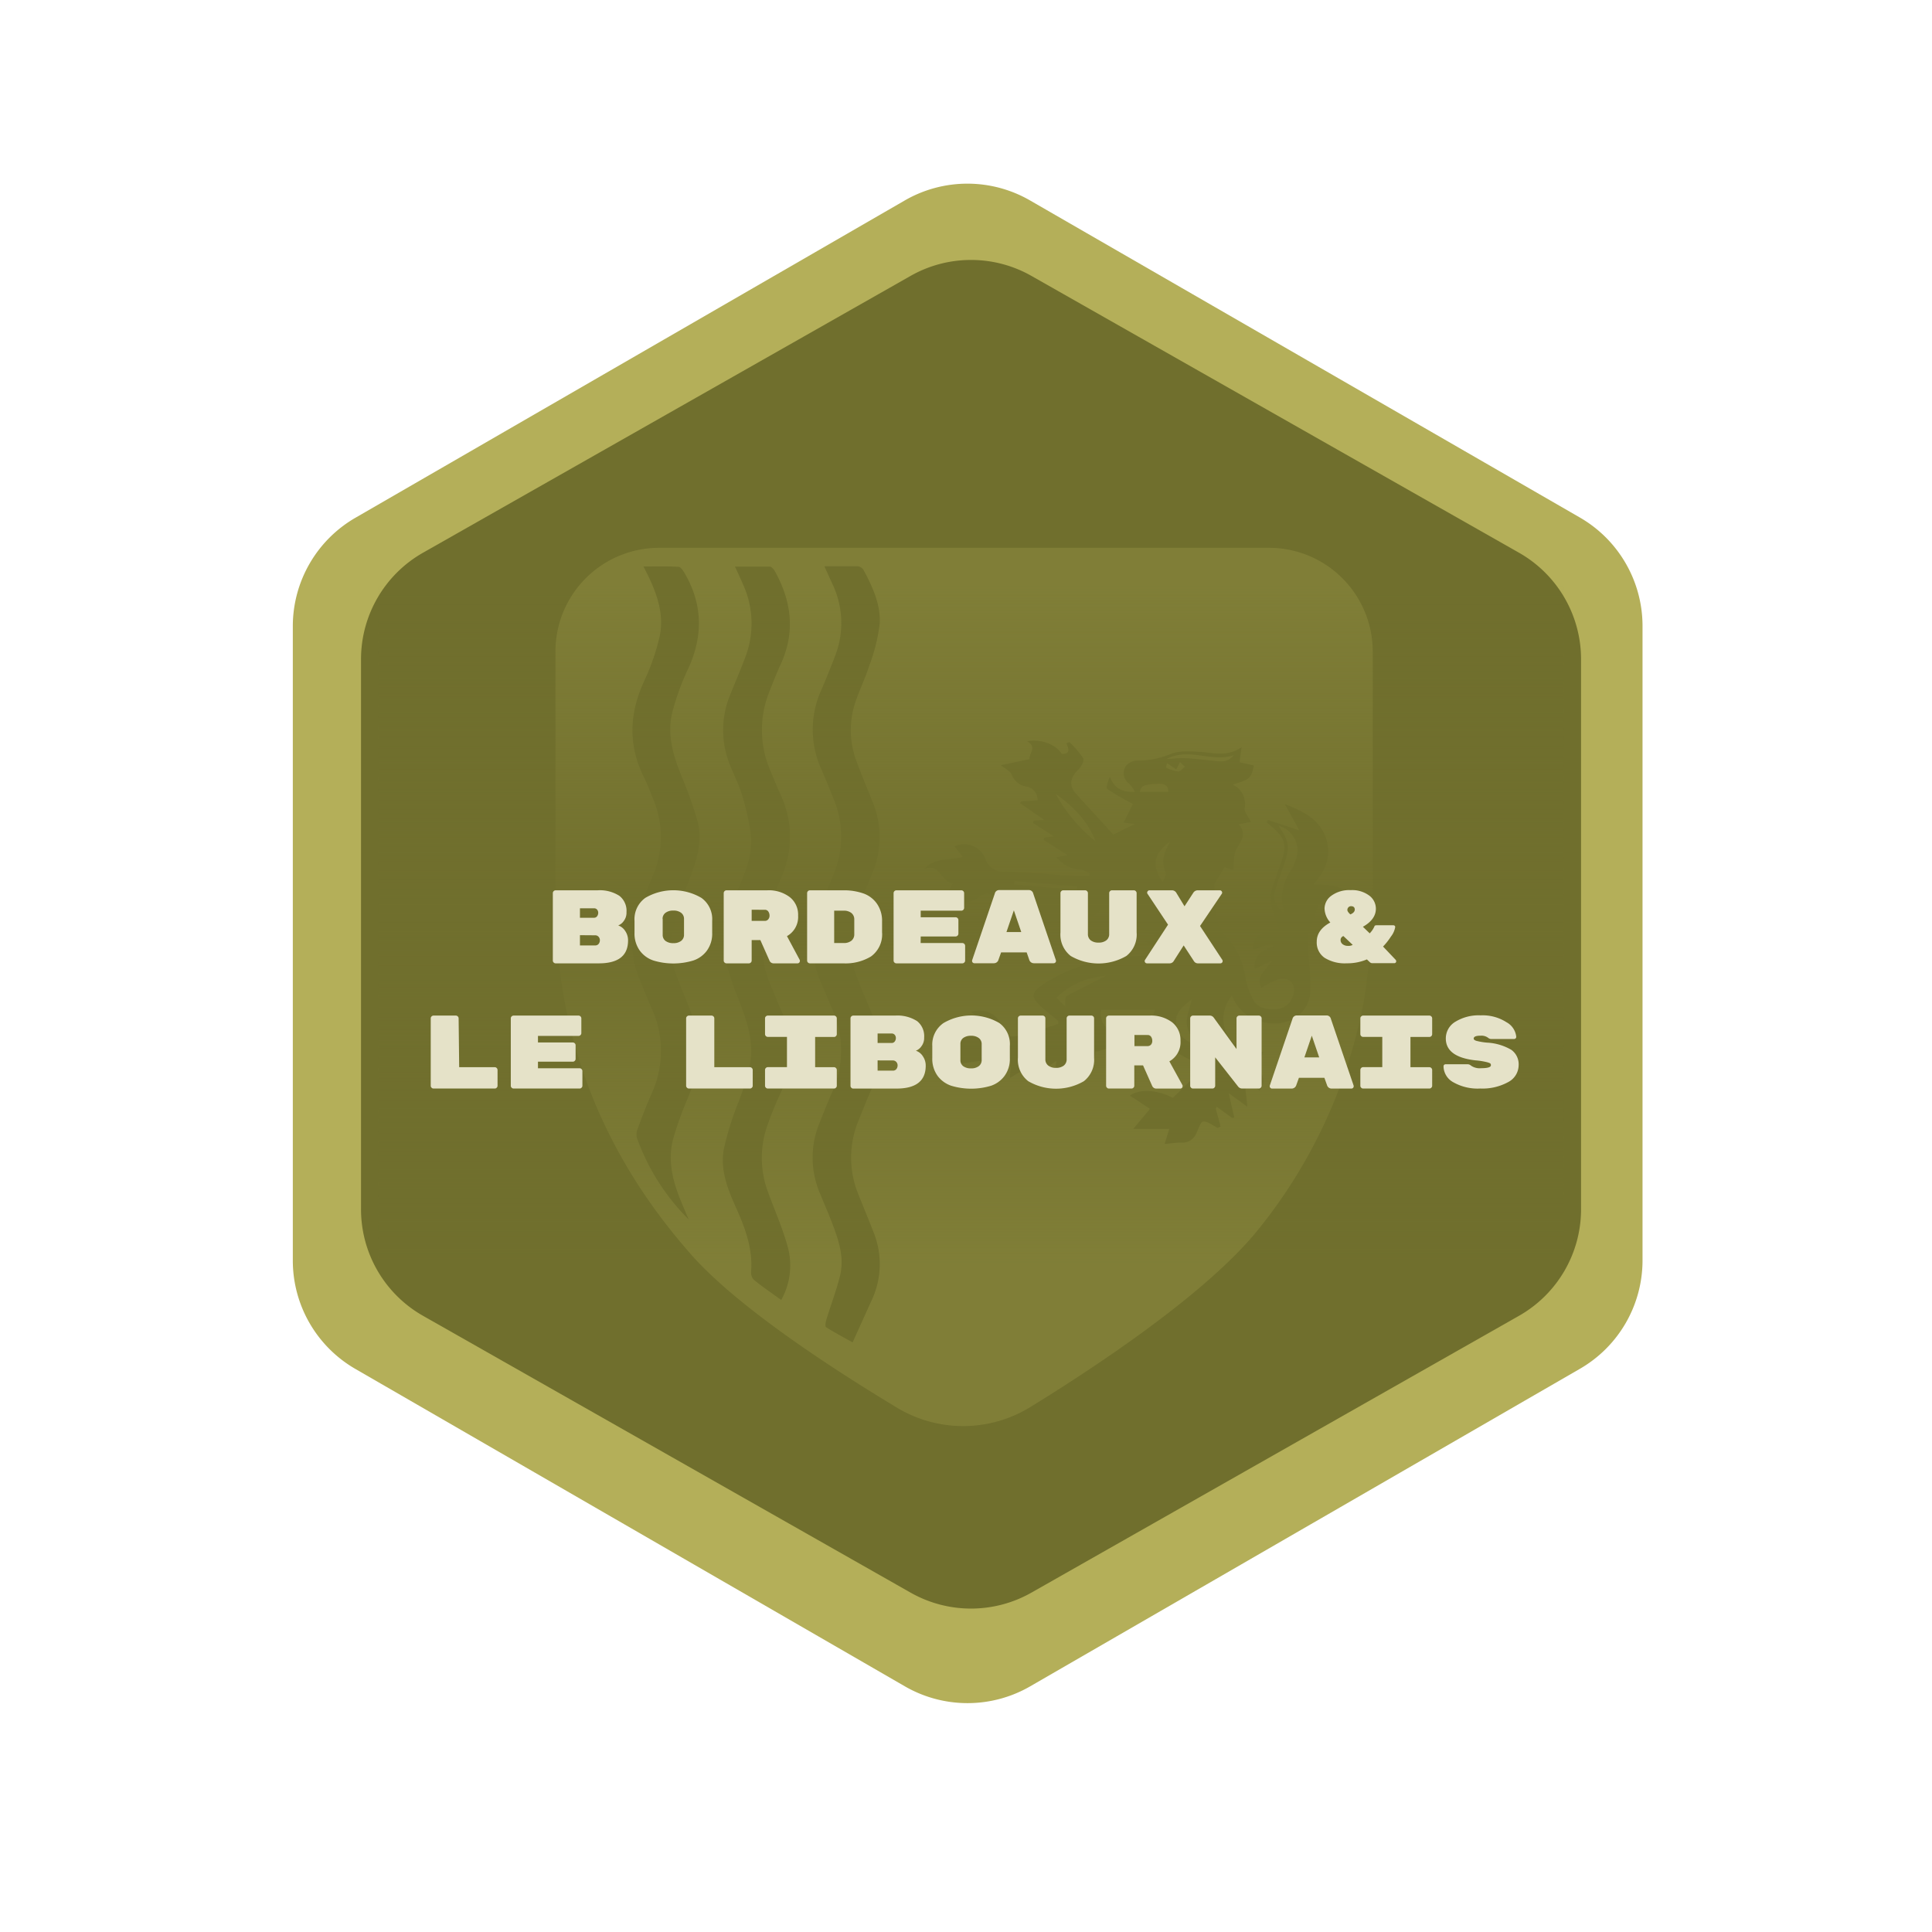 <svg xmlns="http://www.w3.org/2000/svg" xmlns:xlink="http://www.w3.org/1999/xlink" viewBox="0 0 346.99 346.99"><defs><style>.cls-1{fill:#b4af59;}.cls-2,.cls-3{fill:#706f2d;}.cls-2{stroke:#b4af59;stroke-miterlimit:10;}.cls-4{opacity:0.24;}.cls-5{fill:url(#Dégradé_sans_nom_14);}.cls-6{fill:#e5e2c8;}</style><linearGradient id="Dégradé_sans_nom_14" x1="174.4" y1="226.85" x2="174.4" y2="105.11" gradientUnits="userSpaceOnUse"><stop offset="0" stop-color="#706f2d" stop-opacity="0"/><stop offset="0.5" stop-color="#706f2d"/><stop offset="1" stop-color="#706f2d" stop-opacity="0"/></linearGradient></defs><g id="Médailles_Finales" data-name="Médailles Finales"><g id="Aquitaine"><path class="cls-1" d="M295,226.36v-114A22.51,22.51,0,0,0,283.7,92.92L185,36a22.5,22.5,0,0,0-22.5,0l-98.68,57A22.51,22.51,0,0,0,52.59,112.4v114a22.48,22.48,0,0,0,11.25,19.47l98.68,57a22.5,22.5,0,0,0,22.5,0l98.68-57A22.48,22.48,0,0,0,295,226.36Z"/><path class="cls-2" d="M284.46,217.19V118.4a22.5,22.5,0,0,0-11.39-19.56L185.5,49.12a22.49,22.49,0,0,0-22.21,0L75.72,98.84A22.49,22.49,0,0,0,64.34,118.4v98.79a22.49,22.49,0,0,0,11.38,19.56l87.57,49.72a22.49,22.49,0,0,0,22.21,0l87.57-49.72A22.5,22.5,0,0,0,284.46,217.19Z"/><path class="cls-3" d="M216,138.22l2.58,4.27c-1.69,1.11.35,1.53.59,2.22a7.92,7.92,0,0,0-.27,1.39c1,.38,2,.64,3.16,1v3.15c-1.74,1.48-1.67,2.25.42,3.45a3.22,3.22,0,0,1,.84.52,5,5,0,0,1,.51,1l-.95.4-3.44,1.34c-1.36-1.52-1.63-1.49-2.82.52-.53.89-1,.93-1.76.12-.51-.58-1.25-1-1.77-1.54a1.19,1.19,0,0,1-.14-1.11,7.21,7.21,0,0,1,1.49-1c-.57-1.12-.6-1.45-4.49.44l-2.2-2.08c2-.7,4-1.39,6.06-2.13a1,1,0,0,0,.47-.74c.11-2-2.27-5.09-4.31-5.48-3.35-.64-6.75-1-10.06-1.82a21.12,21.12,0,0,1-5.16-2.27,5.76,5.76,0,0,1-2.65-3.19,22.89,22.89,0,0,0-2.6-4.78,2.68,2.68,0,0,0-3.21-1.17c-4,1.18-8.12,2.19-12.1,3.51-1.34.43-2.41,1.63-3.66,2.38s-2.19,2.14-3.26,3.11a15.57,15.57,0,0,0-2.37,2.49c-2.33-.27-2,2.11-3.3,2.87-.56-1.31-1.51-1-2.58-.31,0-.35-.1-.73,0-.77,2.05-.89.88-2.53.92-3.88a1.56,1.56,0,0,1,.06-.2l1.29.19-.81-4-.56.11.5,2.48c-2.47.83-.18,2.75-1.13,4l-1.16.09V146l-.32-.2-2.81,2.9c-.33-.46-.75-1.34-1-1.29a4.3,4.3,0,0,0-1.68,1,9.24,9.24,0,0,0-1,1.28l-.78-1.78a13.23,13.23,0,0,0-1.92,1.06,7.74,7.74,0,0,0-1.19,1.38v-2.27L144.73,150a2,2,0,0,0-2.45-1c-1.58.34-.9,1.73-1.18,2.9-1.37-.48-2.64-.55-2.77,1.47l-.4,0a6.83,6.83,0,0,1-.72-1.17c-.45-1.22-1.3-1.47-2-.37a12.16,12.16,0,0,0-.95,3l-4.18-1.13a6,6,0,0,1,.89-1.11,1.61,1.61,0,0,0,.53-2.25c-.57-.87-1.46-.43-2.16,0-1,.58-1.93,1.2-2.74,1.72-.71-.57-1.31-1-1.84-1.51-.24-.21-.55-.68-.47-.84a1.81,1.81,0,0,1,.9-.66c1.27-.54,2.61-.94,3.82-1.58.77-.4.32-2.4-.66-3.28-.39-.34-.76-.7-1.1-1l4.1-1.84a13.21,13.21,0,0,1,.13,2c-.13,1.77.9,2.68,2.59,2.12a14.68,14.68,0,0,0,2.3-1.1c1.5-.81,3-1.64,4.46-2.51,2.67-1.57,3.72-4.2,4.43-7,.28-1.1.42-2.23.62-3.37l3-.49-.32,2.44,2-1.26,1.65,1.86,1.06-1.6,1.58,1.13L156,132.2l2.24,1.21.38-1.3,3.59.55-.56-1.78,2.61-.15-.95-1.54,1.23-.53-1.66-1.54c.09-.12.14-.25.18-.25,5.39.19,10.41-2,15.69-2.46,3.83-.31,7.67-.7,11.5-.64a9.24,9.24,0,0,1,4.84,1.76,65.34,65.34,0,0,1,6.29,5.5c1.09,1,2,2.16,3.12,3.12,2.53,2.18,5.41,3.06,8.69,2C213.7,138.05,213.82,138.13,216,138.22Z"/><path class="cls-3" d="M193.87,123.53c1.25.39,2.5.77,3.75,1.17,4.83,1.51,9.71,2.57,14.83,1.85a8.62,8.62,0,0,0,5.32-2.75c2.37-2.6,1.56-5.9-1.76-8.16a13.38,13.38,0,0,0-11.14-1.86c-4.33,1-8.63,2.16-12.91,3.36-4.49,1.27-8.73,1.19-12.81-1.47-3.77-2.46-7.68-1.77-11.54,0l-1.15.53a3.66,3.66,0,0,1-.69,0,37.18,37.18,0,0,1,2.57-2.78c.87-.76,1.88-1.37,2.83-2.05l-.07-.42-2.82-.21v-.23l4.88.23.16-.23-1.92-1.4,5.33,1-.69-1.86,4.89,2.11.23-.85,2.09,2.3.81-1.81.24,1.35c.82.69,1.4,1.52,2.15,1.74a12.28,12.28,0,0,0,4.71.71,36,36,0,0,0,6.27-1.7c5.79-1.82,11.63-2.31,17.49-.57a15,15,0,0,1,4.39,2.26c4.55,3.29,4.55,9.2.2,12.75A10.4,10.4,0,0,1,212.3,129c-3.74-.15-7.49-.34-11.22-.62a5,5,0,0,1-2.25-1c-1.71-1.17-3.36-2.43-5-3.66Z"/><path class="cls-3" d="M144.3,125.38c.71-.47,1.24-.79,1.73-1.16,1.42-1.06,1.6-1.94.79-3.6a1.07,1.07,0,0,1,0-.4c.06-1.41.08-2.83.18-4.24s.14-2.5-1.1-3.53a2.25,2.25,0,0,1,0-3.41c.94-.84,2.19-.74,3.33.26l.57.53c1.11-.39,2.18-1.13,3.18-1,2.07.16,4.35-.75,6.22,1,.24.22.86.14,1.28.06,1.06-.21,2-.24,2.46,1s-.36,1.67-1.26,2.18a3.16,3.16,0,0,0-1,1.31,4,4,0,0,0-.45,1.47,16.6,16.6,0,0,0-.26,4.79c.24,1.2,1.4,2.2,2.2,3.36-1.09.86.27,1.26.63,2l-1.3.71,1.32,1.51-1.43.47,1.71,1.56-2.48.11.66,1.79-3-.91-.52,1.2c-1-.33-2.1-1.57-2.85.32l-1.68-1.08-1.1,1.41L151,131l-1.22.75c-.28-1.26-.28-1.26-2.59-1.39.31-1.9.31-1.89-1.7-1.86-.5,0-1-.06-1.58-.09l2.17-2.52Zm9.79-11.73-1.07-.86-.58,1.07c-1.9-.93-3.15-.77-4,.34a5.87,5.87,0,0,0,.77.68c.49.29,1.12.86,1.49.73a30.91,30.91,0,0,0,3.6-1.68,6.82,6.82,0,0,0,2.4,1.27c.74.07,1.56-.59,2.34-1,.06,0,.08-.15.12-.26-1.32-2-3.47-.11-5.11-1Zm-3.72,5.26c-.81.63-.89,1.26,0,1.78a5.18,5.18,0,0,1,2.37,3.75c.27,1.33,1.51,2,2.4,1.35a4,4,0,0,0,1.07-1.89,7.85,7.85,0,0,1,2.22-3.41c.7-.66.63-1.19-.3-1.76-.72,1.77-1.45,1.91-3.45.63l1.58-1.85-.34-.31c-.61.36-1.23,1-1.83,1s-1.11-.75-1.67-1.17l-.3.32,1.61,2.17C152.06,121,151.26,120.85,150.37,118.91Zm-4.52-8.06.43.26,1.17-1.29-.26,1.75.55.15.71-2.17c-.51-.1-1.19-.45-1.5-.24C146.45,109.62,146.2,110.32,145.85,110.85Zm16.51.05,0-.43a6.79,6.79,0,0,0-1.5-.35c-.28,0-.8.38-.79.57a3.66,3.66,0,0,0,.47,1.23C160.68,110.56,161.57,110.8,162.36,110.9Z"/><path class="cls-3" d="M192.75,147c-1.26.62-1.27.64-.86,2.93-2-.2-1.37,1.47-1.79,2.55l-1.43-.83c-.19.83-.35,1.51-.51,2.2-1.53-1.11-2.13-.88-2.53,1-.14.63-.27,1.26-.43,2-.94-.65-1.69-1.74-2.59-.68l-1.74-.72-1.14,3.08-3.31.29c-.06-.47-.2-1.31-.27-2.16-.12-1.43-.65-1.75-1.94-1.09-.7.37-1.38.79-2.16,1.23-.64-1.35-.75-3-2.67-3.08v-.41c1.23-.28,2.46-.53,3.68-.83a13,13,0,0,0,1.35-.52,5.33,5.33,0,0,0-.6-1.35c-1-1.19-.83-2.47.36-3.1a1.15,1.15,0,0,1,1.86.91c.42,2.55,1.68,3.07,3.8,1.49a9.49,9.49,0,0,0,1.72-1.69,2.46,2.46,0,0,0,.11-3,34.36,34.36,0,0,1-2.09-3.55,4,4,0,0,1,1.06-5.15,58.52,58.52,0,0,1,6.55-4.23c1.33-.75,1.77-.38,2.34,1a9.34,9.34,0,0,0,1.26,2.13c1.24,1.6,1.15,2.29-.2,3.34a19,19,0,0,0-2.3,2.51c.9.59,1.77,1.26,2.72,1.76a1.74,1.74,0,0,1,1.19,1.84A7.47,7.47,0,0,0,192.75,147Z"/><path class="cls-3" d="M139.55,138.66c.6-1.19,1.26-1.33-2.53-2.31.69-1.34,1.08-1.22-1.8-2.13.8-1.63.74-1.75-1.41-2.46,1-1.83-.73-1.5-1.27-2.14-.3-.49-.6-1-.88-1.49-.14-.23-.19-.53-.37-.7-.38-.36-.82-.65-1.23-1a8.66,8.66,0,0,0-.76,1.23,1.67,1.67,0,0,0-.07.68c-.89-.72-1.84-1.46-2.75-2.24a.84.84,0,0,1-.27-.7,1.45,1.45,0,0,1,.63-.59c.47-.28,1.25-.41,1.38-.79a3,3,0,0,0,0-2.11c-.16-.32-1.16-.33-1.77-.28a10.33,10.33,0,0,0-1.91.6c.65-2.48.64-2.49-1.41-3.84.71-1.2,1.83-.6,2.79-.69.57,0,1.52-.13,1.62-.42.26-.76.38-1.7-.84-2a1.38,1.38,0,0,1-.7-1c0-.24.44-.66.77-.78,2-.71,2.2-.5,2.25,1.55a4.25,4.25,0,0,0,.32,1.91c.29.49,1.05,1.12,1.47,1s1.07-.81,1.36-1.38a8.11,8.11,0,0,0,.34-2.31L135,117l-.92.56c-1.74,1-1.93,2.56-.29,3.7,2.77,1.91,5.63,3.7,8.45,5.53.4.25.83.46,1.34.75l-1.42,1.09,3.09.78a19,19,0,0,1-2.07,9.17,1.21,1.21,0,0,1-1.63.68C140.91,139.05,140.28,138.88,139.55,138.66Z"/><path class="cls-3" d="M133.38,158.24a2.56,2.56,0,0,1-2.38-1.9c-.09-.44.34-1,.53-1.46.53.33,1.32.55,1.55,1A7.19,7.19,0,0,1,133.38,158.24Z"/><path class="cls-3" d="M123.92,127.84a14.14,14.14,0,0,1,1.89-.57,2.3,2.3,0,0,1,1.38.14c.29.15.6.81.48,1a1.83,1.83,0,0,1-1.09.69A2.07,2.07,0,0,1,123.92,127.84Z"/><path class="cls-3" d="M121.32,121.84a13.59,13.59,0,0,1,.87-2.28c.09-.16.87-.07,1.25.1a1.14,1.14,0,0,1,.57.86c0,.26-.38.58-.66.75a17,17,0,0,1-1.63.74Z"/><path class="cls-3" d="M129.9,141c-.82.7-.82.7-3.82.1C127.08,139.71,128.21,139.66,129.9,141Z"/><path class="cls-3" d="M220.89,156.77c.86-.05,1.65-.35,2.12-.08.62.36.12,1.9-.84,2.82Z"/><path class="cls-3" d="M125.16,152l-1,2.57a1.82,1.82,0,0,1-.36-2.64c.24-.29.85-.29,1.29-.42Z"/><path class="cls-3" d="M206.87,156.63a2,2,0,0,1,.27-2.67c.2-.22.69-.16,1-.23,0,.35.13.77,0,1A18.39,18.39,0,0,1,206.87,156.63Z"/><path class="cls-3" d="M169.62,157.58c-1.06-1.34-1-1.84.35-2.86C171.66,155.94,169.92,156.6,169.62,157.58Z"/><path class="cls-3" d="M127.48,112.24c-1.26,1.08-1.87-.09-2.64-.74C126.07,110.6,126.8,110.81,127.48,112.24Z"/><path class="cls-3" d="M214,157.19l-1.4,2c-.81-.7-1-1.45-.26-2C212.59,157,213.22,157.19,214,157.19Z"/><path class="cls-3" d="M173.11,147c-.47,1.8-1.63.61-2.61.88C171.15,146.55,171.93,146.28,173.11,147Z"/><path class="cls-3" d="M139.79,152.45c.35.23,1,.49,1,.7a8.77,8.77,0,0,1-.53,1.91l-.45-.1-.3-2.14Z"/><path class="cls-3" d="M224.75,149.72a6.89,6.89,0,0,1-1.44-.54c-.28-.17-.41-.57-.61-.87.36-.08.84-.35,1-.21a9.5,9.5,0,0,1,1.35,1.34Z"/><path class="cls-3" d="M135,112.81l.13,2.38c-1.9-.68-1-1.54-.62-2.32Z"/><path class="cls-3" d="M178.27,161l-.44-1.54,1-.15.13,1.57Z"/><path class="cls-3" d="M183.22,156.45c1.18.8,1.14,1.35.19,2.24Z"/><path class="cls-3" d="M153.62,121.28l.81,1.59.55-2c.67.91.67,3.29-.06,3.9-.21.17-1.09,0-1.13-.19-.28-1-.41-2.14-.59-3.22Z"/><path class="cls-3" d="M216,197.89l2.58,4.27c-1.69,1.11.35,1.53.59,2.21a7.8,7.8,0,0,0-.27,1.4c1,.37,2,.64,3.16,1v3.16c-1.74,1.48-1.67,2.24.42,3.45a3,3,0,0,1,.84.52,5,5,0,0,1,.51,1c-.32.13-.63.27-.95.39-1.12.45-2.25.88-3.44,1.35-1.36-1.53-1.63-1.5-2.82.51-.53.9-1,.94-1.76.13-.51-.58-1.25-1-1.77-1.54a1.19,1.19,0,0,1-.14-1.11,6.47,6.47,0,0,1,1.49-1c-.57-1.13-.6-1.46-4.49.44l-2.2-2.09c2-.7,4-1.38,6.06-2.13a1,1,0,0,0,.47-.73c.11-2-2.27-5.1-4.31-5.49-3.35-.64-6.75-1-10.06-1.81a20.78,20.78,0,0,1-5.16-2.28,5.7,5.7,0,0,1-2.65-3.18,22.65,22.65,0,0,0-2.6-4.78,2.7,2.7,0,0,0-3.21-1.18c-4,1.18-8.12,2.2-12.1,3.51-1.34.44-2.41,1.64-3.66,2.39s-2.19,2.14-3.26,3.11a15.57,15.57,0,0,0-2.37,2.49c-2.33-.27-2,2.11-3.3,2.87-.56-1.31-1.51-1-2.58-.32,0-.34-.1-.73,0-.76,2.05-.89.88-2.53.92-3.88a1.2,1.2,0,0,1,.06-.2l1.29.18-.81-3.95-.56.11.5,2.49c-2.47.83-.18,2.74-1.13,4l-1.16.1v3.13l-.32-.19-2.81,2.9c-.33-.46-.75-1.34-1-1.29a4.19,4.19,0,0,0-1.68,1,9.15,9.15,0,0,0-1,1.27l-.78-1.78a15.45,15.45,0,0,0-1.92,1.06A7.84,7.84,0,0,0,147.4,210v-2.27l-2.67,1.92a2,2,0,0,0-2.45-1c-1.58.34-.9,1.74-1.18,2.91-1.37-.48-2.64-.55-2.77,1.47l-.4.05a6.83,6.83,0,0,1-.72-1.17c-.45-1.22-1.3-1.47-2-.38a12.44,12.44,0,0,0-.95,3l-4.18-1.12a5.71,5.71,0,0,1,.89-1.11,1.62,1.62,0,0,0,.53-2.26c-.57-.86-1.46-.42-2.16,0-1,.57-1.93,1.2-2.74,1.71-.71-.56-1.31-1-1.84-1.5-.24-.22-.55-.68-.47-.84a1.88,1.88,0,0,1,.9-.67c1.27-.53,2.61-.93,3.82-1.57.77-.41.32-2.4-.66-3.28-.39-.35-.76-.71-1.1-1l4.1-1.83a13.12,13.12,0,0,1,.13,2c-.13,1.77.9,2.68,2.59,2.11a13.79,13.79,0,0,0,2.3-1.09q2.25-1.22,4.46-2.51c2.67-1.57,3.72-4.2,4.43-7,.28-1.09.42-2.22.62-3.36l3-.49-.32,2.43,2-1.25,1.65,1.86,1.06-1.6,1.58,1.13,1.08-1.37,2.24,1.22.38-1.3,3.59.55-.56-1.78,2.61-.15-.95-1.54,1.23-.53-1.66-1.55c.09-.12.14-.25.18-.25,5.39.19,10.41-2,15.69-2.45,3.83-.31,7.67-.7,11.5-.64a9.16,9.16,0,0,1,4.84,1.76,66.63,66.63,0,0,1,6.29,5.49c1.09,1,2,2.16,3.12,3.12a8.5,8.5,0,0,0,8.69,2C213.7,197.72,213.82,197.8,216,197.89Z"/><path class="cls-3" d="M193.87,183.2l3.75,1.16c4.83,1.52,9.71,2.58,14.83,1.85a8.61,8.61,0,0,0,5.32-2.74c2.37-2.6,1.56-5.91-1.76-8.16a13.38,13.38,0,0,0-11.14-1.87q-6.5,1.56-12.91,3.37c-4.49,1.26-8.73,1.19-12.81-1.47-3.77-2.46-7.68-1.78-11.54,0l-1.15.53a5.11,5.11,0,0,1-.69,0,36.85,36.85,0,0,1,2.57-2.77,34.1,34.1,0,0,1,2.83-2.06l-.07-.41-2.82-.22v-.22l4.88.23.16-.23-1.92-1.4,5.33,1-.69-1.86,4.89,2.11.23-.85,2.09,2.3.81-1.81.24,1.35c.82.69,1.4,1.52,2.15,1.74a12.28,12.28,0,0,0,4.71.71,36,36,0,0,0,6.27-1.71c5.79-1.81,11.63-2.3,17.49-.56a14.76,14.76,0,0,1,4.39,2.26c4.55,3.29,4.55,9.19.2,12.75a10.45,10.45,0,0,1-7.21,2.52c-3.74-.15-7.49-.34-11.22-.63a5.14,5.14,0,0,1-2.25-1c-1.71-1.17-3.36-2.43-5-3.66Z"/><path class="cls-3" d="M144.3,185.05c.71-.48,1.24-.8,1.73-1.16,1.42-1.07,1.6-1.94.79-3.61a1,1,0,0,1,0-.39c.06-1.42.08-2.83.18-4.24s.14-2.5-1.1-3.53a2.25,2.25,0,0,1,0-3.41c.94-.84,2.19-.75,3.33.26.21.18.41.38.57.53,1.11-.39,2.18-1.13,3.18-1.05,2.07.15,4.35-.76,6.22.94.24.23.86.15,1.28.06,1.06-.2,2-.24,2.46,1s-.36,1.67-1.26,2.18a3.2,3.2,0,0,0-1,1.3,4.1,4.1,0,0,0-.45,1.48,16.58,16.58,0,0,0-.26,4.79c.24,1.19,1.4,2.2,2.2,3.35-1.09.87.27,1.26.63,2l-1.3.71,1.32,1.5-1.43.47,1.71,1.56-2.48.12.66,1.78-3-.9-.52,1.2c-1-.33-2.1-1.58-2.85.32l-1.68-1.09-1.1,1.41L151,190.7l-1.22.75c-.28-1.26-.28-1.26-2.59-1.39.31-1.9.31-1.89-1.7-1.87-.5,0-1-.05-1.58-.08l2.17-2.53Zm9.79-11.73-1.07-.86-.58,1.06c-1.9-.93-3.15-.77-4,.35a5.12,5.12,0,0,0,.77.67c.49.3,1.12.87,1.49.74a30.91,30.91,0,0,0,3.6-1.68c.79.45,1.57,1.2,2.4,1.27s1.56-.6,2.34-1c.06,0,.08-.16.12-.26-1.32-2.06-3.47-.11-5.11-1.06Zm-3.72,5.26c-.81.62-.89,1.25,0,1.78a5.17,5.17,0,0,1,2.37,3.74c.27,1.33,1.51,2,2.4,1.35a3.93,3.93,0,0,0,1.07-1.89,8,8,0,0,1,2.22-3.41c.7-.65.63-1.18-.3-1.75-.72,1.77-1.45,1.9-3.45.63l1.58-1.86-.34-.31c-.61.37-1.23,1-1.83,1s-1.11-.75-1.67-1.17l-.3.31,1.61,2.17C152.06,180.67,151.26,180.52,150.37,178.58Zm-4.52-8.07.43.27,1.17-1.29-.26,1.75.55.15.71-2.18c-.51-.1-1.19-.44-1.5-.24C146.45,169.29,146.2,170,145.85,170.51Zm16.51.05,0-.42a6.27,6.27,0,0,0-1.5-.35c-.28,0-.8.37-.79.57a3.62,3.62,0,0,0,.47,1.22C160.68,170.23,161.57,170.47,162.36,170.56Z"/><path class="cls-3" d="M192.75,206.67c-1.26.62-1.27.65-.86,2.93-2-.19-1.37,1.48-1.79,2.55l-1.43-.83-.51,2.21c-1.53-1.12-2.13-.88-2.53,1-.14.63-.27,1.26-.43,2-.94-.65-1.69-1.75-2.59-.68l-1.74-.73-1.14,3.09-3.31.29c-.06-.47-.2-1.31-.27-2.16-.12-1.43-.65-1.75-1.94-1.09-.7.36-1.38.78-2.16,1.23-.64-1.35-.75-3-2.67-3.08V213c1.23-.28,2.46-.53,3.68-.84a9.63,9.63,0,0,0,1.35-.52,5.42,5.42,0,0,0-.6-1.34c-1-1.2-.83-2.47.36-3.1a1.15,1.15,0,0,1,1.86.91c.42,2.55,1.68,3.06,3.8,1.49a9.83,9.83,0,0,0,1.72-1.69,2.48,2.48,0,0,0,.11-3,33.2,33.2,0,0,1-2.09-3.54,4,4,0,0,1,1.06-5.15,57.14,57.14,0,0,1,6.55-4.23c1.33-.75,1.77-.38,2.34,1a9.34,9.34,0,0,0,1.26,2.13c1.24,1.6,1.15,2.28-.2,3.34a18.89,18.89,0,0,0-2.3,2.5,31.62,31.62,0,0,0,2.72,1.77,1.74,1.74,0,0,1,1.19,1.84A7.41,7.41,0,0,0,192.75,206.67Z"/><path class="cls-3" d="M139.55,198.33c.6-1.19,1.26-1.33-2.53-2.31.69-1.35,1.08-1.22-1.8-2.14.8-1.63.74-1.74-1.41-2.45,1-1.83-.73-1.51-1.27-2.14-.3-.5-.6-1-.88-1.49a3.66,3.66,0,0,0-.37-.71c-.38-.35-.82-.65-1.23-1a9.16,9.16,0,0,0-.76,1.22,1.72,1.72,0,0,0-.07.69c-.89-.72-1.84-1.46-2.75-2.24a.84.84,0,0,1-.27-.7,1.45,1.45,0,0,1,.63-.59c.47-.28,1.25-.41,1.38-.79a3,3,0,0,0,0-2.11c-.16-.32-1.16-.33-1.77-.28a9,9,0,0,0-1.91.6c.65-2.49.64-2.49-1.41-3.84.71-1.2,1.83-.61,2.79-.69.57-.05,1.52-.13,1.62-.43.26-.75.38-1.7-.84-2a1.4,1.4,0,0,1-.7-1c0-.24.44-.66.77-.78,2-.72,2.2-.51,2.25,1.55a4.3,4.3,0,0,0,.32,1.91c.29.49,1.05,1.12,1.47,1s1.07-.81,1.36-1.38a8.17,8.17,0,0,0,.34-2.31l2.51,2.73-.92.56c-1.74,1-1.93,2.56-.29,3.7,2.77,1.92,5.63,3.7,8.45,5.53.4.26.83.47,1.34.75l-1.42,1.09,3.09.79a19,19,0,0,1-2.07,9.17,1.21,1.21,0,0,1-1.63.68C140.91,198.72,140.28,198.54,139.55,198.33Z"/><path class="cls-3" d="M133.38,217.91A2.57,2.57,0,0,1,131,216c-.09-.43.34-1,.53-1.46.53.34,1.32.55,1.55,1A7.22,7.22,0,0,1,133.38,217.91Z"/><path class="cls-3" d="M123.92,187.51a14.14,14.14,0,0,1,1.89-.57,2.3,2.3,0,0,1,1.38.13c.29.15.6.82.48,1a1.93,1.93,0,0,1-1.09.69A2.08,2.08,0,0,1,123.92,187.51Z"/><path class="cls-3" d="M121.32,181.5a13.48,13.48,0,0,1,.87-2.27c.09-.17.87-.07,1.25.1a1.1,1.1,0,0,1,.57.86c0,.26-.38.58-.66.75-.52.29-1.09.5-1.63.74Z"/><path class="cls-3" d="M129.9,200.69c-.82.7-.82.7-3.82.1C127.08,199.37,128.21,199.33,129.9,200.69Z"/><path class="cls-3" d="M220.89,216.44c.86-.06,1.65-.35,2.12-.08.62.35.12,1.9-.84,2.82Z"/><path class="cls-3" d="M125.16,211.63l-1,2.56a1.81,1.81,0,0,1-.36-2.63c.24-.3.85-.29,1.29-.42Z"/><path class="cls-3" d="M206.87,216.3a2,2,0,0,1,.27-2.68c.2-.21.69-.15,1-.22,0,.35.13.77,0,1A18.39,18.39,0,0,1,206.87,216.3Z"/><path class="cls-3" d="M169.62,217.25c-1.06-1.35-1-1.84.35-2.86C171.66,215.6,169.92,216.27,169.62,217.25Z"/><path class="cls-3" d="M127.48,171.91c-1.26,1.07-1.87-.09-2.64-.75C126.07,170.26,126.8,170.47,127.48,171.91Z"/><path class="cls-3" d="M214,216.86l-1.4,2c-.81-.7-1-1.46-.26-2C212.59,216.67,213.22,216.86,214,216.86Z"/><path class="cls-3" d="M173.11,206.7c-.47,1.8-1.63.61-2.61.87C171.15,206.22,171.93,206,173.11,206.7Z"/><path class="cls-3" d="M139.79,212.11c.35.24,1,.49,1,.71a9.09,9.09,0,0,1-.53,1.91l-.45-.11-.3-2.13Z"/><path class="cls-3" d="M224.75,209.39a7.5,7.5,0,0,1-1.44-.54c-.28-.17-.41-.57-.61-.87.36-.08.84-.35,1-.21a9,9,0,0,1,1.35,1.34Z"/><path class="cls-3" d="M135,172.48l.13,2.38c-1.9-.68-1-1.54-.62-2.33Z"/><path class="cls-3" d="M178.27,220.71l-.44-1.55,1-.14.13,1.56Z"/><path class="cls-3" d="M183.22,216.12c1.18.8,1.14,1.35.19,2.24Z"/><path class="cls-3" d="M153.62,180.94l.81,1.6.55-2c.67.91.67,3.29-.06,3.89a1.3,1.3,0,0,1-1.13-.18c-.28-1-.41-2.14-.59-3.22Z"/><g class="cls-4"><path class="cls-1" d="M207.81,140.78c-2.44.14-2.87.32-3.09,1.46h5.12C209.81,140.81,208.87,140.72,207.81,140.78Z"/><path class="cls-1" d="M212.81,137.71l-.89-.85-.66,1.34-1.65-1.14a5,5,0,0,0-.2.8,7.09,7.09,0,0,0,2.19.7C212,138.59,212.4,138,212.81,137.71Z"/><path class="cls-1" d="M191.36,180.8c-.12-1.85-.1-1.81,1.39-2.55,2-1,3.94-2,5.9-3a14.11,14.11,0,0,0-8.92,3.93C190.28,179.72,190.74,180.18,191.36,180.8Z"/><path class="cls-1" d="M182.13,158.84l11.23,1,.06-.62-11.24-1C182.16,158.42,182.15,158.63,182.13,158.84Z"/><path class="cls-1" d="M189.61,142.58a28.11,28.11,0,0,0,7.15,8.53C195.39,147.42,192.71,144.82,189.61,142.58Z"/><path class="cls-1" d="M209.38,156.75c-.92-1.94-.39-3.67.86-5.67-3,2.11-3.53,4.36-1.42,7.33C209,157.82,209.56,157.12,209.38,156.75Z"/><path class="cls-1" d="M227.91,98.39H118.38A18.62,18.62,0,0,0,99.76,117q0,22.33,0,44.66c0,24.38,8.35,45.53,24.41,63.7,8.32,9.42,25.38,20.51,37,27.5a23,23,0,0,0,23.89-.16C197.69,244.93,217,232,226,220.8A92.48,92.48,0,0,0,244.71,181c.76-3.74,1-7.59,1.55-11.38,0-.17,0-.33.07-.5a18.52,18.52,0,0,0,.21-2.79V117A18.63,18.63,0,0,0,227.91,98.39ZM123,179a56.56,56.56,0,0,1,2.39,6.92c1,4-.41,7.7-1.88,11.36a61.79,61.79,0,0,0-2.59,7.2c-1.05,3.9-.11,7.65,1.4,11.28.45,1.09.91,2.17,1.37,3.26a39.44,39.44,0,0,1-9.29-14.62,2.74,2.74,0,0,1,.14-1.73c.77-2.09,1.57-4.17,2.47-6.21A18.41,18.41,0,0,0,117,181c-.75-1.69-1.43-3.41-2.13-5.12a16.3,16.3,0,0,1,0-12.85q1.17-2.88,2.37-5.73a17.53,17.53,0,0,0,0-13.95c-.5-1.21-.93-2.45-1.52-3.61-3-5.94-2.71-11.79.11-17.72a39.75,39.75,0,0,0,2.52-7.21c1-3.82-.09-7.42-1.7-10.89-.3-.63-.62-1.26-1.08-2.18,2.23,0,4.26-.06,6.28.06.41,0,.87.73,1.15,1.21,3.28,5.67,3.28,11.41.5,17.31a44.45,44.45,0,0,0-2.68,7.34c-1.13,4.2.11,8.15,1.69,12a69.81,69.81,0,0,1,2.77,7.82c1.11,4.13-.52,7.89-1.91,11.68a52.45,52.45,0,0,0-2.84,9.3C120,172.16,121.61,175.59,123,179Zm17.33,54.5c-1.75-1.27-3.36-2.37-4.88-3.59a1.89,1.89,0,0,1-.56-1.41c.35-4.18-1.05-7.93-2.71-11.62-1.51-3.36-2.88-6.84-2.17-10.55a54.53,54.53,0,0,1,2.72-8.65c1-2.81,2.11-5.55,2.18-8.63.08-3.56-1.17-6.69-2.39-9.9a48.26,48.26,0,0,1-2.51-8c-.68-3.65.6-7.08,2.07-10.41,1.56-3.53,3.25-7.09,2.74-11.09a43.56,43.56,0,0,0-1.58-6.94c-.52-1.76-1.38-3.43-2.07-5.14a16.63,16.63,0,0,1,0-12.86c.87-2.17,1.8-4.32,2.62-6.51a16.91,16.91,0,0,0-.31-13.17c-.43-1-.89-2-1.48-3.27,2.19,0,4.22,0,6.25,0,.31,0,.71.47.91.81,3,5.39,3.71,10.94,1.07,16.71-.73,1.58-1.36,3.2-2,4.82a18.4,18.4,0,0,0,.12,14.29c.6,1.46,1.21,2.91,1.85,4.35a17.79,17.79,0,0,1,.18,14.72c-.66,1.55-1.23,3.14-1.91,4.68a18,18,0,0,0-.09,14.72c.63,1.51,1.22,3,1.89,4.52a17.83,17.83,0,0,1-.25,15.3c-.82,1.83-1.6,3.7-2.25,5.6a17.47,17.47,0,0,0,.24,12c1.21,3.31,2.66,6.56,3.56,10A12.69,12.69,0,0,1,140.31,233.48ZM158,112a32.13,32.13,0,0,1-1.87,7.54c-.74,2.32-1.84,4.53-2.59,6.85a15.73,15.73,0,0,0,.32,10.4c.86,2.35,1.82,4.66,2.77,7a16.66,16.66,0,0,1,0,13.14c-.87,2.11-1.7,4.24-2.54,6.36a17.25,17.25,0,0,0,.2,13.2c.74,1.86,1.53,3.72,2.32,5.57a17,17,0,0,1-.24,13.9c-.76,1.75-1.46,3.52-2.17,5.28a17.36,17.36,0,0,0,0,13.35c.9,2.27,1.85,4.53,2.73,6.81a15.23,15.23,0,0,1-.4,12.18l-3.4,7.52c-1.62-.92-3.24-1.76-4.77-2.74-.2-.13-.08-.94.06-1.38.8-2.63,1.8-5.21,2.45-7.87.73-3-.08-5.82-1.1-8.59-.76-2.09-1.67-4.13-2.51-6.2a16.26,16.26,0,0,1-.11-12.55c.72-1.82,1.44-3.64,2.23-5.44a18.32,18.32,0,0,0,0-15.31c-.63-1.44-1.21-2.91-1.85-4.36a17.56,17.56,0,0,1,.25-15c.68-1.48,1.25-3,1.88-4.52a17.45,17.45,0,0,0,0-13.78c-.67-1.67-1.33-3.34-2.06-5a17.27,17.27,0,0,1-.05-14.54c.87-2,1.66-4,2.43-6a16.25,16.25,0,0,0-.51-13c-.42-.93-.85-1.87-1.41-3.12,2.16,0,4.05,0,5.94,0a1.44,1.44,0,0,1,1.05.59C156.68,105.31,158.18,108.51,158,112Zm84.2,50.79c-.48-.38-.87-.72-1.29-1a2.75,2.75,0,0,0-4.37,1.57c-.43,1.38-1.09,2.68-1.56,4a4.43,4.43,0,0,0-.11,1.55c.15,3,.52,6.07.45,9.1-.08,3.7-3.43,6.18-7.16,5.76a7.82,7.82,0,0,1-6.92-5c-2.18,2.82-2,6.39.4,8.59a5.83,5.83,0,0,0,2.24.92c1,.28,2,.45,3,.67l-1.11,3a2.66,2.66,0,0,1,.45,3.93l-2.71-2c.18,1.75.33,3.13.52,4.9l-3.35-2.44c.38,1.65.7,3,1,4.38l-.39.07-2.74-2c-.06.11-.13.22-.19.34.29,1.08.59,2.16.87,3.23-.38.13-.5.22-.57.19-.87-.41-1.77-1.2-2.58-1.11-.5.05-.86,1.44-1.27,2.23a2.67,2.67,0,0,1-2.64,1.54c-1,0-2,.16-3,.25l.83-2.72h-6.46l3-3.58-3.61-2.39c1.7-1.22,4.77-1.1,7.72.4l5.46-5.34a12.43,12.43,0,0,0-1.24-.86c-1.52-.85-3.08-1.62-4.57-2.51-2.64-1.57-4.17-3.67-2.87-7.07h-9.66a3.51,3.51,0,0,0,1.09,3.34c.86.76,2.21,1.53,1.5,2.68-.48.79-2,1-3,1.39a2.18,2.18,0,0,1-.63,0c-.23,2-.58,2.41-2.85,3.42,0-.67-.06-1.35-.08-2l-4.46,3.11c.17-1.21.28-2,.4-2.81l-4.22,2.88c.14-1.13.23-1.8.31-2.48l-4.43,2.68c0-1.17.25-2.58-.05-2.71a7.46,7.46,0,0,0-3.35-.54,52.64,52.64,0,0,0-5.58.75,26.72,26.72,0,0,0-2.72.81c1-1.68,1.84-3,2.73-4.53-.7-1-1.61-2-3.38-1.3,1-1.86,3.78-2.66,6.46-2,.52-1.09.52-1.09-1.12-2.34a4.4,4.4,0,0,1,5.5,2.35c1.18,2.22,1.21,2.33,3.71,1.76,2.19-.5,4.3-1.28,6.45-1.94,0-.19,0-.38,0-.57-.94-.78-1.9-1.54-2.82-2.34-2.19-1.9-2.14-2.73.27-4.31A31.35,31.35,0,0,1,203,171.81c2.19-.14,4.38-.47,6.57-.71l.1-.35-4.09-1.64,3.09-.61a13.82,13.82,0,0,1-1.74-.7,39.89,39.89,0,0,1-5-3.19c-2.19-1.84-3.1-1.88-5.37-.29a25.15,25.15,0,0,1-4.48,2l-.28-.45.73-1.54-5.23,1.95-.21-.37.72-1.51-6.38,2-.21-.43,2.19-1.88c-2.05.75-3.92,2-6.44,1.31l1.48-1.32c.88-.76,1.33-1.64.5-2.68A2,2,0,0,0,176,161a5.36,5.36,0,0,1-4.27,1.06,9.49,9.49,0,0,0-2.71.42l2.1-3.85c-2.17-.28-2.27-3.65-5.1-2.6,1.91-2,4.32-1.49,6.9-2.12L171.45,152a4.08,4.08,0,0,1,5.48,2.15,3.47,3.47,0,0,0,3.62,2.44c4.29.06,8.58.49,12.86.75.7,0,1.41,0,2.11,0l.21-.45a5.53,5.53,0,0,0-1.65-.72,5.79,5.79,0,0,1-4.32-2.2l2-.38-4.33-2.75.15-.43,1.71-.19-3.8-2.43.18-.41,1.9-.11-4.36-3,.19-.35,2.93-.18a2.33,2.33,0,0,0-2-2.46,3.44,3.44,0,0,1-2.64-2.17c-.29-.67-1.22-1.08-1.95-1.68l5.15-1.08c-.12-1,1.44-2.2-.43-3.22,2.43-.47,5.22.57,6.22,2.26,1.48.09,1.36-.78.83-1.89l.57-.21a16.38,16.38,0,0,1,2.47,2.9c.23.44-.4,1.6-.94,2.11-1.34,1.26-1.65,2.8-.48,4.11,2.27,2.54,4.59,5,6.82,7.49L203.8,148l-2-.26c.65-1.3,1.26-2.52,1.67-3.36a41.79,41.79,0,0,1-4.6-2.68c-.3-.22.12-1.4.45-2.19.81,2,2.19,2.85,4.52,2.71a7.16,7.16,0,0,0-1-1.43,2.33,2.33,0,0,1-.66-3.19,2.79,2.79,0,0,1,2.07-1,15.45,15.45,0,0,0,5.95-1.16c1.54-.66,3.51-.5,5.28-.41,2.39.13,4.8,1,7.52-.84-.18,1.3-.28,2-.37,2.71l2.58.58c-.5,2.31-.74,2.52-3.82,3.43a3.82,3.82,0,0,1,2.15,4.24c-.08.74.69,1.57,1.14,2.47l-2.22.43c1.45,1.61.58,2.86-.34,4.35-.61,1-.42,2.45-.62,3.88l-1.55-.55c-.46.76-.89,1.47-1.31,2.18-.2.34-.53.7-.52,1.05a33.06,33.06,0,0,0,.28,5.18,7,7,0,0,0,1.44,3.65,13.84,13.84,0,0,1,3.89,8.06,12.46,12.46,0,0,0,1.33,3.64c.8,1.57,2.33,1.83,3.93,1.76a3.31,3.31,0,0,0,3.15-2.17c.85-2-.25-3.65-2.42-3.23a12.65,12.65,0,0,0-3.2,1.61c-.58-1.76-.38-2.2,2.13-5L225.38,174c-.35-2.32,1.27-3.32,3.28-4l-.33-.57-3.24,1.12c0-2.3.8-3,4.65-3.72-.32-1-.6-1.92-1-2.85a7,7,0,0,1,0-5.24c.51-1.32.92-2.67,1.39-4,1-2.94.72-4.13-1.62-6.18-.33-.28-.64-.57-1-.85.06-.15.12-.3.17-.45l5.67,1.87-2.59-4.71c3.12,1.2,6,2.57,7.25,5.74s.27,6.13-2.14,8.67C241.09,158.89,242.27,159.65,242.17,162.78Z"/><path class="cls-1" d="M229.62,148.3c2,3,2.13,3.72.86,7.36-.47,1.34-1,2.66-1.36,4a3.36,3.36,0,0,0,1.58,4.26c-1-3.09-.24-5.47,1.24-7.75a7.8,7.8,0,0,0,.84-1.94A4.61,4.61,0,0,0,229.62,148.3Z"/><path class="cls-1" d="M221.58,135.64c-4,1.37-7.94-1.48-12.09.68,1.41-.07,2.38-.22,3.35-.16,1.78.11,3.57.3,5.34.51S220.61,136.74,221.58,135.64Z"/><path class="cls-1" d="M214.05,179.47c-1.55,1.25-3.11,2.33-2.82,4.53s2.15,3.08,3.69,3.88c-.59-1.21-1.61-2.49-1.76-3.86S213.69,181.1,214.05,179.47Z"/><path class="cls-1" d="M211.39,164c-1.13.28-2.22.76-3.71,1.29l7.61,2.5c-.88-1.16-1.65-2.28-2.54-3.28A1.71,1.71,0,0,0,211.39,164Z"/></g><rect class="cls-5" x="67.97" y="105.11" width="212.86" height="121.74"/></g><g id="Textes"><path class="cls-6" d="M112.8,168.9q0,4.13-5.28,4.12H99.79a.49.49,0,0,1-.35-.15.47.47,0,0,1-.15-.35V160.41a.49.49,0,0,1,.15-.36.49.49,0,0,1,.35-.15h7.54a6.48,6.48,0,0,1,3.92,1,3.41,3.41,0,0,1,1.27,2.91v.06a2.45,2.45,0,0,1-.49,1.54,2.14,2.14,0,0,1-1,.8,2.38,2.38,0,0,1,1.26,1A2.94,2.94,0,0,1,112.8,168.9Zm-5.56-4.34a1,1,0,0,0,.2-.61.85.85,0,0,0-.2-.58.69.69,0,0,0-.57-.24h-2.51v1.7h2.51A.66.66,0,0,0,107.24,164.56Zm-3.08,3.4v1.84h2.72a.77.77,0,0,0,.65-.29,1.07,1.07,0,0,0,.21-.65v0a.91.91,0,0,0-.23-.61.8.8,0,0,0-.63-.27Z"/><path class="cls-6" d="M127.91,165.35v2.23a5.15,5.15,0,0,1-.94,3.14,5,5,0,0,1-2.46,1.79,12.32,12.32,0,0,1-7.15,0,5,5,0,0,1-2.46-1.79,5.22,5.22,0,0,1-.94-3.18v-2.15a4.72,4.72,0,0,1,1.94-4.13,9.94,9.94,0,0,1,10.07,0A4.68,4.68,0,0,1,127.91,165.35Zm-8.89-.3v2.83a1.33,1.33,0,0,0,.52,1.12,2.26,2.26,0,0,0,1.4.39,2.19,2.19,0,0,0,1.39-.4,1.36,1.36,0,0,0,.52-1.13v-2.8a1.35,1.35,0,0,0-.52-1.12,2.19,2.19,0,0,0-1.39-.4,2.26,2.26,0,0,0-1.4.39A1.33,1.33,0,0,0,119,165.05Z"/><path class="cls-6" d="M143.65,172.44a.41.41,0,0,1,0,.21.35.35,0,0,1-.12.25.4.4,0,0,1-.29.12H139a.8.8,0,0,1-.79-.47l-1.65-3.71H135v3.68a.47.47,0,0,1-.15.35.49.49,0,0,1-.36.15h-4a.49.49,0,0,1-.36-.15.47.47,0,0,1-.15-.35V160.41a.51.51,0,0,1,.51-.51h7.29a6.26,6.26,0,0,1,4.06,1.22,4,4,0,0,1,1.5,3.32,3.94,3.94,0,0,1-2,3.69ZM135,163.39v2h2.34a.76.76,0,0,0,.64-.28,1,1,0,0,0,.23-.68,1.28,1.28,0,0,0-.22-.72.73.73,0,0,0-.65-.31Z"/><path class="cls-6" d="M145.45,159.9h6a10.69,10.69,0,0,1,3.58.55,5,5,0,0,1,2.45,1.83,5.35,5.35,0,0,1,.94,3.23v1.91a4.89,4.89,0,0,1-2,4.37,8.85,8.85,0,0,1-4.95,1.23h-6a.49.49,0,0,1-.36-.15.47.47,0,0,1-.15-.35V160.41a.51.51,0,0,1,.51-.51Zm4.37,3.66v5.81h1.7a2.14,2.14,0,0,0,1.4-.42,1.46,1.46,0,0,0,.51-1.19v-2.59a1.46,1.46,0,0,0-.51-1.19,2.14,2.14,0,0,0-1.4-.42Z"/><path class="cls-6" d="M165.35,169.37h7.48a.51.51,0,0,1,.51.51v2.64a.47.47,0,0,1-.15.35.49.49,0,0,1-.36.15H161a.49.49,0,0,1-.36-.15.47.47,0,0,1-.15-.35V160.41a.51.51,0,0,1,.51-.51h11.65a.51.51,0,0,1,.51.51v2.64a.51.51,0,0,1-.51.51h-7.29v1.18h6.26a.51.51,0,0,1,.51.51v2.43a.51.51,0,0,1-.51.51h-6.26Z"/><path class="cls-6" d="M178.49,173H175a.4.4,0,0,1-.29-.12.35.35,0,0,1-.12-.23.39.39,0,0,1,0-.17l4.08-12a.79.79,0,0,1,.84-.62h5.22a.79.79,0,0,1,.84.62l4.08,12a.39.39,0,0,1,0,.17.35.35,0,0,1-.12.23.4.4,0,0,1-.29.12h-3.54a.87.87,0,0,1-.85-.63l-.46-1.32H179.8l-.47,1.32A.85.85,0,0,1,178.49,173Zm4.93-5.6-1.33-3.9-1.33,3.9Z"/><path class="cls-6" d="M202.3,171.69a9.92,9.92,0,0,1-10,0,4.87,4.87,0,0,1-1.84-4.22V160.4a.51.51,0,0,1,.5-.5h3.92a.49.49,0,0,1,.36.15.49.49,0,0,1,.15.35v7.33a1.4,1.4,0,0,0,.51,1.16,2.22,2.22,0,0,0,1.4.4,2.17,2.17,0,0,0,1.39-.4,1.38,1.38,0,0,0,.52-1.16V160.4a.49.49,0,0,1,.15-.35.49.49,0,0,1,.36-.15h3.91a.49.49,0,0,1,.36.15.49.49,0,0,1,.15.35v7.07A4.87,4.87,0,0,1,202.3,171.69Z"/><path class="cls-6" d="M219.54,172.41a.42.42,0,0,1,.05.22.37.37,0,0,1-.12.27.4.4,0,0,1-.29.12h-4a.84.84,0,0,1-.77-.43l-1.82-2.79-1.78,2.79a.85.85,0,0,1-.76.43H206a.4.4,0,0,1-.29-.12.37.37,0,0,1-.12-.27.34.34,0,0,1,.05-.22l4.14-6.34-3.69-5.55a.34.34,0,0,1-.06-.22.39.39,0,0,1,.13-.27.36.36,0,0,1,.29-.13h4.05a.9.9,0,0,1,.78.47l1.46,2.4,1.58-2.43a.94.94,0,0,1,.77-.44h4a.43.43,0,0,1,.41.4.34.34,0,0,1-.06.22l-3.91,5.79Z"/><path class="cls-6" d="M237.89,163.17a2.89,2.89,0,0,1,1.23-2.3,5.42,5.42,0,0,1,3.46-1,5.13,5.13,0,0,1,3.37,1,2.94,2.94,0,0,1,1.16,2.33c0,1.29-.78,2.38-2.33,3.25l1.22,1.18a4.26,4.26,0,0,0,.86-1.27c0-.12.18-.18.38-.18h3a.37.37,0,0,1,.25.09.32.32,0,0,1,.09.23,3.73,3.73,0,0,1-.77,1.71A11.58,11.58,0,0,1,248.4,170l2.25,2.37a.4.4,0,0,1,.11.27.32.32,0,0,1-.1.25.33.33,0,0,1-.24.1h-3.95a.68.68,0,0,1-.47-.2l-.5-.48a9,9,0,0,1-3.62.7,6.86,6.86,0,0,1-4-1,3.32,3.32,0,0,1-1.39-2.89c0-1.41.81-2.56,2.44-3.44A3.9,3.9,0,0,1,237.89,163.17Zm2.88,5.65a.94.94,0,0,0,.38.77,1.51,1.51,0,0,0,.95.29,1.56,1.56,0,0,0,.85-.18l-1.67-1.58A.74.74,0,0,0,240.77,168.82Zm1.88-6.07a.66.66,0,0,0-.46.19.67.67,0,0,0-.2.5c0,.2.18.47.54.79.53-.23.79-.52.79-.88S243.1,162.75,242.65,162.75Z"/><path class="cls-6" d="M82.47,191.67h6.39a.47.47,0,0,1,.35.15.49.49,0,0,1,.15.36V195a.47.47,0,0,1-.15.35.44.44,0,0,1-.35.15h-11a.45.45,0,0,1-.35-.15.47.47,0,0,1-.15-.35V182.9a.47.47,0,0,1,.15-.35.49.49,0,0,1,.35-.15h4a.49.49,0,0,1,.36.15.47.47,0,0,1,.15.35Z"/><path class="cls-6" d="M96.62,191.86h7.48a.49.49,0,0,1,.35.15.49.49,0,0,1,.15.36V195a.47.47,0,0,1-.15.35.45.45,0,0,1-.35.15H92.25a.46.46,0,0,1-.36-.15.47.47,0,0,1-.15-.35V182.9a.47.47,0,0,1,.15-.35.49.49,0,0,1,.36-.15h11.66a.49.49,0,0,1,.35.15.47.47,0,0,1,.15.35v2.64a.49.49,0,0,1-.15.36.49.49,0,0,1-.35.15H96.62v1.18h6.26a.49.49,0,0,1,.35.15.49.49,0,0,1,.15.36v2.43a.49.49,0,0,1-.15.36.49.49,0,0,1-.35.15H96.62Z"/><path class="cls-6" d="M128.29,191.67h6.39a.51.51,0,0,1,.51.51V195a.47.47,0,0,1-.15.35.46.46,0,0,1-.36.15H123.74a.46.46,0,0,1-.36-.15.47.47,0,0,1-.15-.35V182.9a.47.47,0,0,1,.15-.35.49.49,0,0,1,.36-.15h4.05a.49.49,0,0,1,.35.15.47.47,0,0,1,.15.35Z"/><path class="cls-6" d="M149.79,186.24H146.4v5.43h3.39a.47.47,0,0,1,.35.15.49.49,0,0,1,.15.36V195a.47.47,0,0,1-.15.35.44.44,0,0,1-.35.15H137.91a.46.46,0,0,1-.36-.15.47.47,0,0,1-.15-.35v-2.83a.51.51,0,0,1,.51-.51h3.43v-5.43h-3.43a.51.51,0,0,1-.51-.51V182.9a.47.47,0,0,1,.15-.35.49.49,0,0,1,.36-.15h11.88a.51.51,0,0,1,.5.5v2.83a.49.49,0,0,1-.15.36A.47.47,0,0,1,149.79,186.24Z"/><path class="cls-6" d="M166.26,191.39q0,4.13-5.28,4.12h-7.73a.45.45,0,0,1-.35-.15.47.47,0,0,1-.15-.35V182.9a.47.47,0,0,1,.15-.35.49.49,0,0,1,.35-.15h7.54a6.53,6.53,0,0,1,3.93,1,3.44,3.44,0,0,1,1.26,2.91v.06a2.45,2.45,0,0,1-.49,1.54,2.14,2.14,0,0,1-1,.8,2.38,2.38,0,0,1,1.26,1A2.94,2.94,0,0,1,166.26,191.39Zm-5.56-4.34a1,1,0,0,0,.2-.61.87.87,0,0,0-.2-.58.69.69,0,0,0-.57-.24h-2.51v1.7h2.51A.66.66,0,0,0,160.7,187.05Zm-3.08,3.4v1.84h2.72A.77.77,0,0,0,161,192a1.07,1.07,0,0,0,.21-.65h0a.91.91,0,0,0-.23-.62.8.8,0,0,0-.63-.27Z"/><path class="cls-6" d="M181.37,187.84v2.23a5.09,5.09,0,0,1-.94,3.14A5,5,0,0,1,178,195a12.36,12.36,0,0,1-7.16,0,5.09,5.09,0,0,1-2.46-1.79,5.22,5.22,0,0,1-.94-3.18v-2.15a4.71,4.71,0,0,1,2-4.13,9.92,9.92,0,0,1,10.06,0A4.69,4.69,0,0,1,181.37,187.84Zm-8.88-.3v2.83a1.32,1.32,0,0,0,.51,1.12,2.26,2.26,0,0,0,1.4.39,2.19,2.19,0,0,0,1.39-.4,1.33,1.33,0,0,0,.52-1.13v-2.8a1.33,1.33,0,0,0-.52-1.12,2.19,2.19,0,0,0-1.39-.4,2.26,2.26,0,0,0-1.4.39A1.32,1.32,0,0,0,172.49,187.54Z"/><path class="cls-6" d="M194.67,194.18a9.92,9.92,0,0,1-10,0,4.87,4.87,0,0,1-1.85-4.22v-7.07a.5.5,0,0,1,.51-.49h3.91a.5.5,0,0,1,.51.49v7.33a1.38,1.38,0,0,0,.52,1.16,2.17,2.17,0,0,0,1.39.41,2.22,2.22,0,0,0,1.4-.41,1.4,1.4,0,0,0,.51-1.16v-7.33a.5.5,0,0,1,.51-.49H196a.47.47,0,0,1,.35.14.49.49,0,0,1,.15.35V190A4.87,4.87,0,0,1,194.67,194.18Z"/><path class="cls-6" d="M212.39,194.93a.58.58,0,0,1,0,.21.35.35,0,0,1-.12.25.4.4,0,0,1-.29.12h-4.25a.8.8,0,0,1-.79-.46l-1.65-3.71h-1.57V195a.47.47,0,0,1-.15.35.46.46,0,0,1-.36.15h-4.05a.44.44,0,0,1-.35-.15.47.47,0,0,1-.15-.35V182.9a.51.51,0,0,1,.5-.5h7.29a6.29,6.29,0,0,1,4.07,1.21,4.06,4.06,0,0,1,1.5,3.32,3.94,3.94,0,0,1-2,3.69Zm-8.64-9.05v2h2.34a.8.8,0,0,0,.64-.27,1,1,0,0,0,.22-.69,1.27,1.27,0,0,0-.21-.72.74.74,0,0,0-.65-.31Z"/><path class="cls-6" d="M222.6,182.4h3.49a.49.49,0,0,1,.35.15.47.47,0,0,1,.15.35V195a.47.47,0,0,1-.15.35.45.45,0,0,1-.35.15h-3a.91.91,0,0,1-.75-.39l-4.09-5.21V195a.47.47,0,0,1-.15.35.44.44,0,0,1-.35.15h-3.49a.44.44,0,0,1-.35-.15.47.47,0,0,1-.15-.35V182.9a.51.51,0,0,1,.5-.5h3a.87.87,0,0,1,.73.37l4.09,5.64V182.9a.51.51,0,0,1,.5-.5Z"/><path class="cls-6" d="M232,195.51h-3.54a.4.4,0,0,1-.29-.12.35.35,0,0,1-.12-.23.39.39,0,0,1,0-.17l4.08-12a.79.79,0,0,1,.85-.61h5.21a.78.78,0,0,1,.84.61l4.09,12a.76.76,0,0,1,0,.17.35.35,0,0,1-.12.23.4.4,0,0,1-.29.12h-3.54a.85.85,0,0,1-.84-.63l-.47-1.31h-4.57l-.47,1.31A.87.87,0,0,1,232,195.51Zm4.93-5.6-1.33-3.9-1.33,3.9Z"/><path class="cls-6" d="M256.71,186.24h-3.39v5.43h3.39a.51.51,0,0,1,.51.51V195a.47.47,0,0,1-.15.35.46.46,0,0,1-.36.15H244.83a.46.46,0,0,1-.36-.15.47.47,0,0,1-.15-.35v-2.83a.51.51,0,0,1,.51-.51h3.43v-5.43h-3.43a.51.51,0,0,1-.51-.51V182.9a.47.47,0,0,1,.15-.35.49.49,0,0,1,.36-.15h11.88a.49.49,0,0,1,.36.15.47.47,0,0,1,.15.35v2.83a.51.51,0,0,1-.51.51Z"/><path class="cls-6" d="M271.45,188.56a3.2,3.2,0,0,1,1.3,2.79,3.46,3.46,0,0,1-1.89,3,9.57,9.57,0,0,1-5,1.15,8.84,8.84,0,0,1-4.87-1.14,3.33,3.33,0,0,1-1.73-2.81c0-.27.14-.41.43-.41h3.84a.9.9,0,0,1,.64.23,2.7,2.7,0,0,0,1.82.48c1.19,0,1.78-.18,1.78-.53s-.19-.38-.56-.51a12.45,12.45,0,0,0-2.23-.37q-5.31-.61-5.31-3.93a3.48,3.48,0,0,1,1.71-3,8,8,0,0,1,4.56-1.15,7.89,7.89,0,0,1,4.62,1.23,3.36,3.36,0,0,1,1.76,2.61.38.38,0,0,1-.12.3.44.44,0,0,1-.33.11h-4a.89.89,0,0,1-.59-.21,2,2,0,0,0-1.35-.39c-.83,0-1.25.17-1.25.51,0,.18.16.32.49.42a11.46,11.46,0,0,0,1.95.32A9.57,9.57,0,0,1,271.45,188.56Z"/></g></g></svg>